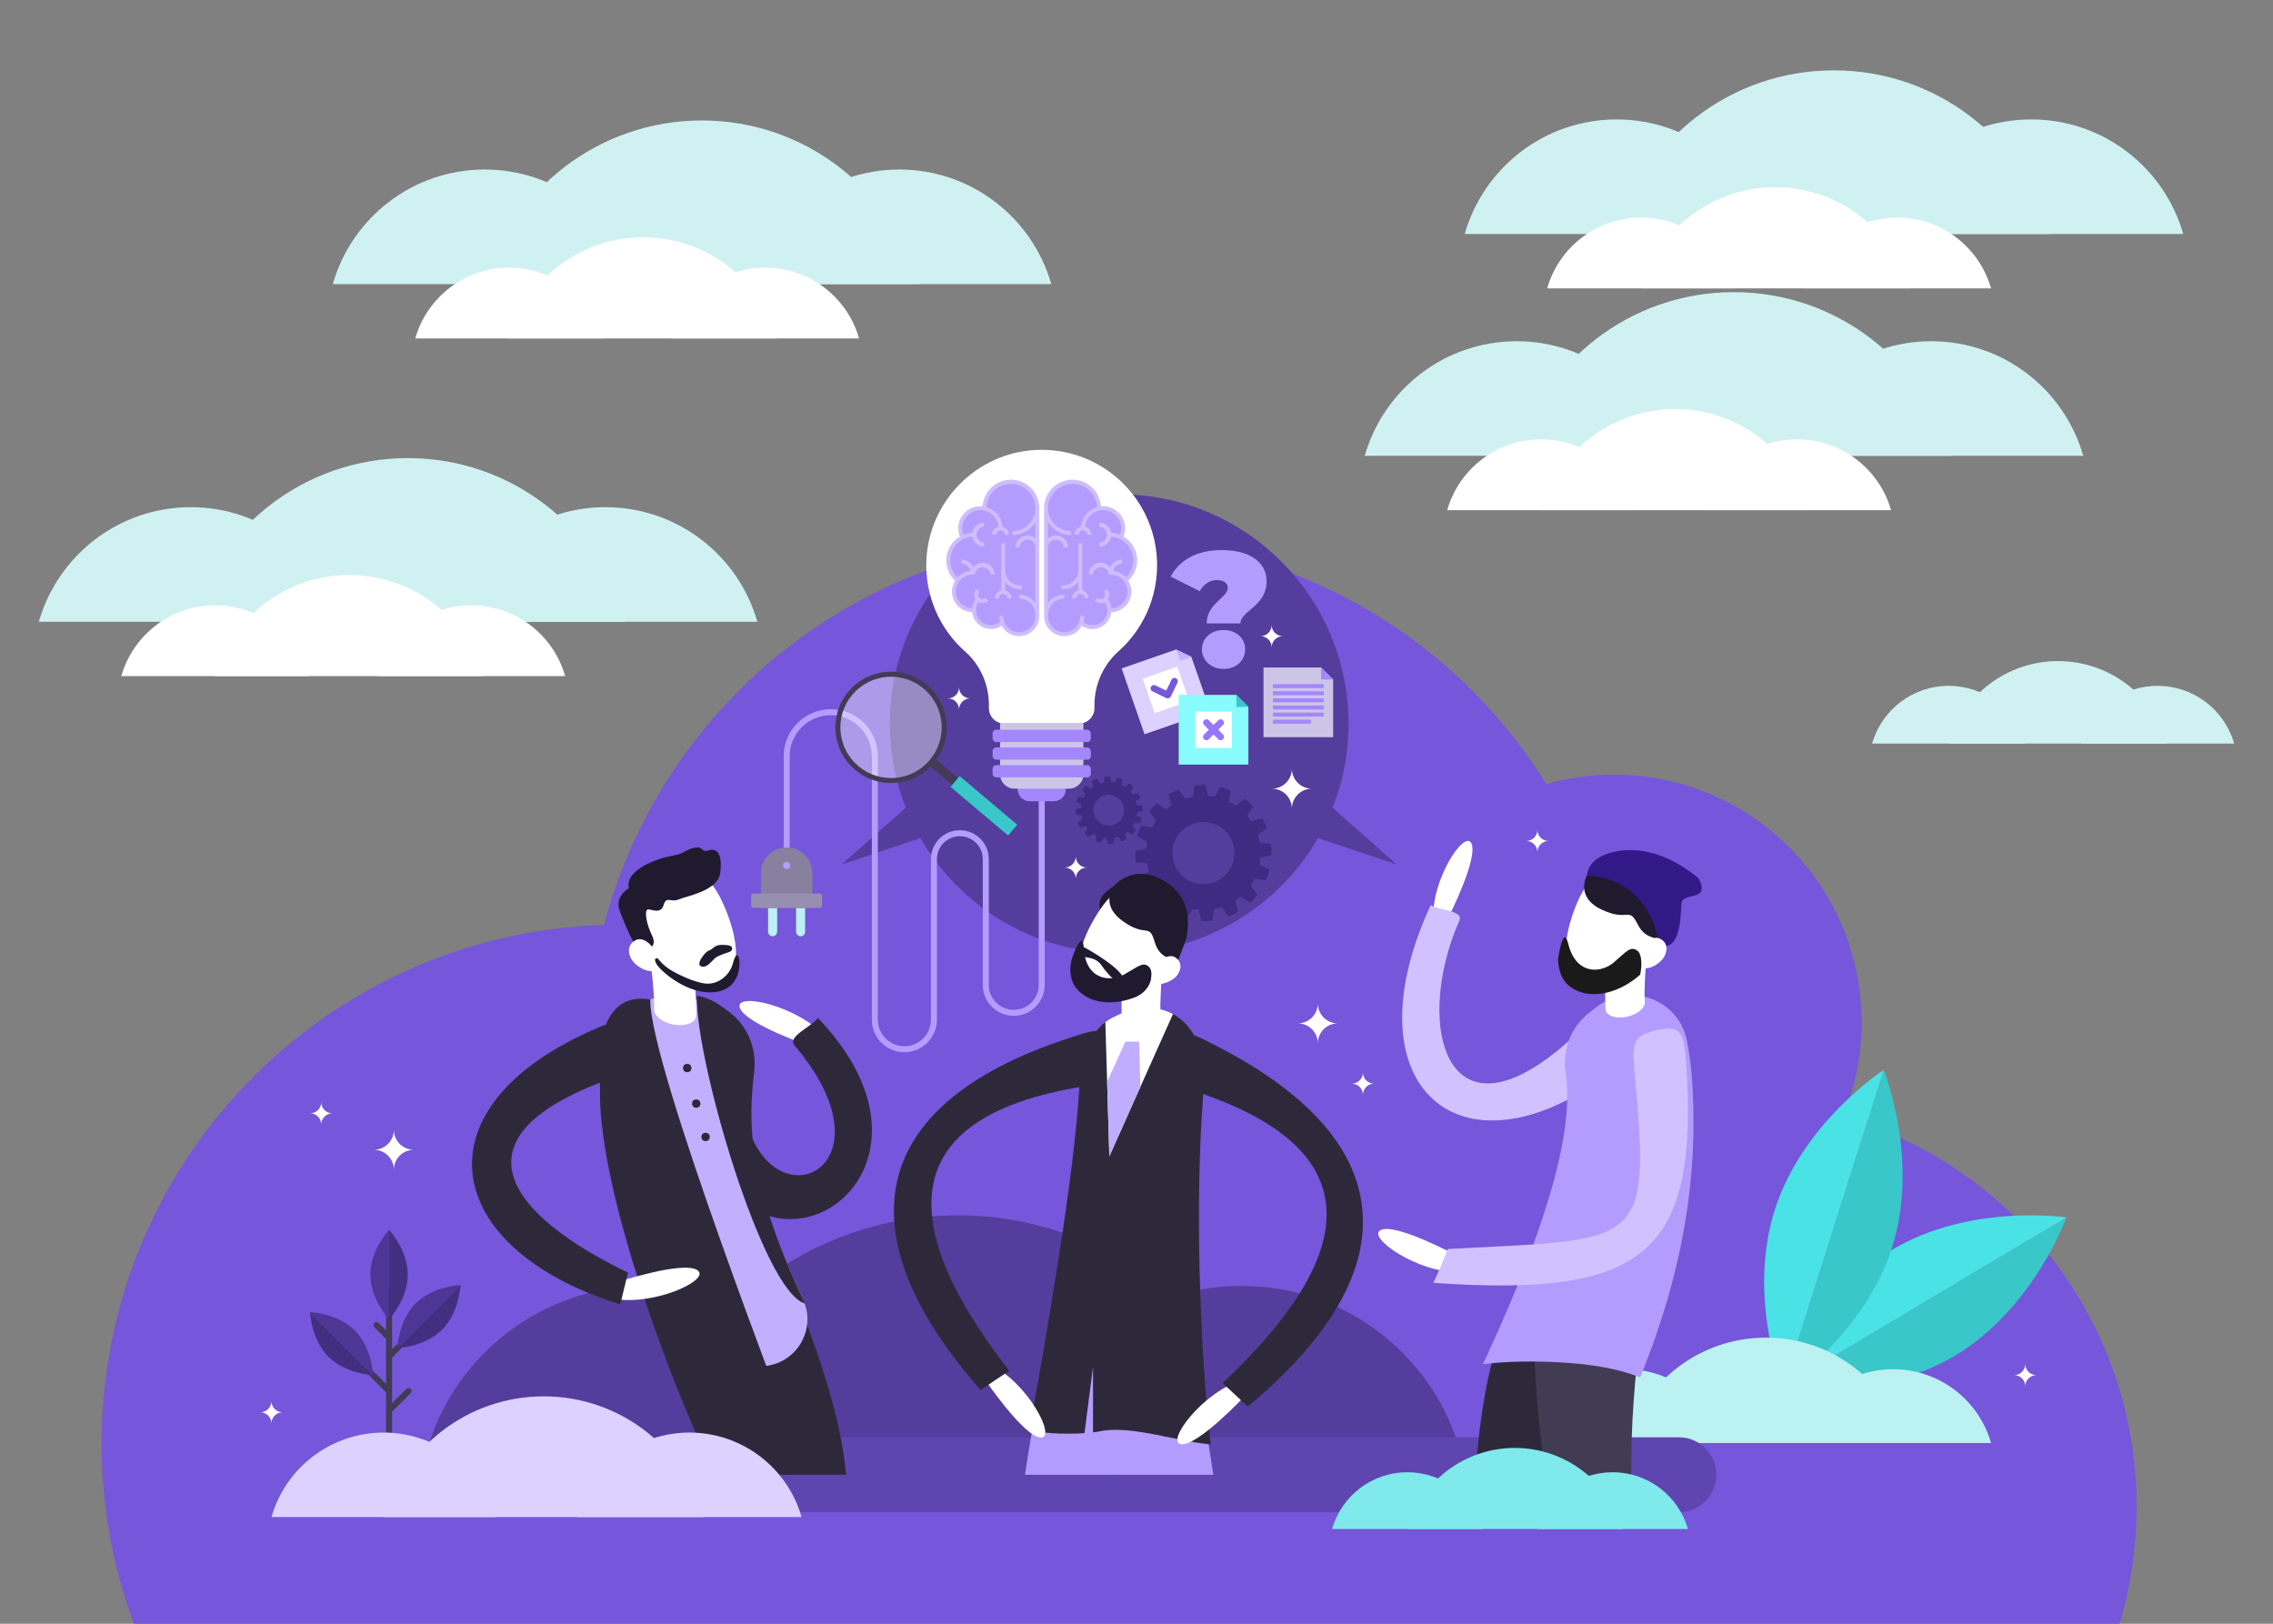 <?xml version="1.0" encoding="UTF-8"?>
<svg id="BusinessteamdoingCreativebrainstorming" xmlns="http://www.w3.org/2000/svg" viewBox="0 0 1400 1000">
  <rect x="0" y="0" width="1400" height="1000" fill="#808080" stroke="none"/>
  <defs>
    <style>
      .cls-1 {
        stroke: #413b54;
      }

      .cls-1, .cls-2, .cls-3, .cls-4 {
        fill: none;
      }

      .cls-1, .cls-2, .cls-4 {
        stroke-linecap: round;
        stroke-linejoin: round;
      }

      .cls-1, .cls-3 {
        stroke-width: 3.7px;
      }

      .cls-5 {
        fill: #a487fd;
      }

      .cls-6 {
        fill: #432f80;
      }

      .cls-7, .cls-8 {
        fill: #fff;
      }

      .cls-9 {
        fill: #cdc5e6;
      }

      .cls-10 {
        fill: #5f45b0;
      }

      .cls-11 {
        fill: #49e3e6;
      }

      .cls-12 {
        fill: #c2affe;
      }

      .cls-13 {
        fill: #c6b3ff;
      }

      .cls-2 {
        stroke: #7656da;
      }

      .cls-2, .cls-4 {
        stroke-width: 4.11px;
      }

      .cls-14 {
        fill: #87809e;
      }

      .cls-15 {
        fill: #331887;
      }

      .cls-16 {
        fill: #413b54;
      }

      .cls-17 {
        fill: #3ac7c9;
      }

      .cls-18 {
        fill: #b49cff;
      }

      .cls-19 {
        fill: #d1c2ff;
      }

      .cls-20 {
        fill: #c1adff;
      }

      .cls-21 {
        fill: #1f1a2e;
      }

      .cls-22 {
        fill: #d0f1f2;
      }

      .cls-3 {
        stroke: #b49cff;
        stroke-miterlimit: 10;
      }

      .cls-23 {
        fill: #cdbdff;
      }

      .cls-8 {
        isolation: isolate;
        opacity: .4;
      }

      .cls-24 {
        fill: #7fe9eb;
      }

      .cls-25 {
        fill: #dcd1ff;
      }

      .cls-26 {
        fill: #1a1a1a;
      }

      .cls-27 {
        fill: #543d9c;
      }

      .cls-28 {
        fill: #4d3694;
      }

      .cls-29 {
        fill: #978fb0;
      }

      .cls-4 {
        stroke: #9775ff;
      }

      .cls-30 {
        fill: #bcf1f2;
      }

      .cls-31 {
        fill: #7656da;
      }

      .cls-32 {
        fill: #87fbfd;
      }

      .cls-33 {
        fill: #2d293b;
      }

      .cls-34 {
        fill: #402a82;
      }
    </style>
  </defs>
  <path class="cls-31" d="M1304.56,1002.95c7.62-24.28,11.49-49.59,11.47-75.04,0-114.08-76.44-210.3-180.9-240.23,7.61-18.44,11.51-38.19,11.49-58.14,0-84.19-68.25-152.44-152.44-152.44-14.11-.01-28.16,1.93-41.73,5.78-56.36-90.68-156.86-151.06-271.5-151.06-148.22,0-272.85,100.96-308.93,237.86-171.78,5.3-309.42,146.2-309.42,319.27-.04,38.97,7.07,77.61,20.98,114.02l1220.98-.02Z"/>
  <path class="cls-27" d="M397.54,791.95c-63.95,0-117.87,42.89-134.59,101.47h269.18c-16.72-58.58-70.65-101.47-134.59-101.47h0Zm367.18,0c-63.95,0-117.87,42.89-134.59,101.47h269.18c-16.72-58.58-70.65-101.47-134.59-101.47h0Z"/>
  <path class="cls-27" d="M589.79,748.48c-91.32,0-168.37,61.26-192.25,144.93h384.49c-23.88-83.67-100.92-144.93-192.25-144.93Z"/>
  <path class="cls-17" d="M1204.02,834.97c-48.68,29.04-107.58,20-107.58,20l176.3-105.16s-20.03,56.12-68.71,85.16Z"/>
  <path class="cls-11" d="M1272.73,749.81l-176.3,105.16s20.03-56.12,68.7-85.15c48.67-29.03,107.6-20,107.6-20Z"/>
  <path class="cls-17" d="M1165.4,768.21c-17.13,54.04-67.18,86.39-67.18,86.39l62.03-195.68s22.28,55.26,5.15,109.3h0Z"/>
  <path class="cls-11" d="M1160.25,658.91l-62.02,195.68s-22.28-55.27-5.15-109.31c17.13-54.04,67.18-86.37,67.18-86.37Z"/>
  <path class="cls-30" d="M1001.54,843.26c-27.99,0-52.6,18.55-60.31,45.46h120.61c-7.71-26.91-32.31-45.46-60.31-45.46h0Zm164.53,0c-27.99,0-52.6,18.55-60.31,45.46h120.61c-7.71-26.91-32.31-45.46-60.31-45.46h0Z"/>
  <path class="cls-30" d="M1087.68,823.79c-40.93,0-75.44,27.45-86.14,64.94h172.29c-10.7-37.49-45.22-64.94-86.14-64.94h0Z"/>
  <path class="cls-10" d="M1034.1,931.32H344.57c-12.74,0-23.07-10.33-23.07-23.07s10.33-23.07,23.07-23.07h689.52c12.74,0,23.07,10.33,23.07,23.07s-10.33,23.07-23.07,23.07Z"/>
  <path class="cls-22" d="M117.52,312.35c-44.47,0-81.97,29.82-93.6,70.56H211.12c-11.63-40.74-49.15-70.56-93.6-70.56Zm255.36,0c-44.47,0-81.97,29.82-93.6,70.56h187.2c-11.62-40.74-49.13-70.56-93.6-70.56Z"/>
  <path class="cls-22" d="M251.24,282.13c-63.52,0-117.09,42.6-133.69,100.78H384.93c-16.62-58.18-70.19-100.78-133.69-100.78h0Z"/>
  <path class="cls-7" d="M132.54,372.79c-26.84,0-50.44,17.8-57.82,43.6h115.64c-7.38-25.81-30.97-43.6-57.82-43.6Zm157.74,0c-26.84,0-50.44,17.8-57.82,43.6h115.64c-7.38-25.81-30.97-43.6-57.82-43.6Z"/>
  <path class="cls-7" d="M215.13,354.12c-39.24,0-72.33,26.33-82.59,62.26h165.18c-10.28-35.94-43.35-62.26-82.59-62.26h0Z"/>
  <path class="cls-22" d="M298.56,104.41c-44.47,0-81.97,29.82-93.6,70.56h187.2c-11.63-40.74-49.15-70.56-93.6-70.56Zm255.36,0c-44.47,0-81.97,29.82-93.6,70.56h187.2c-11.62-40.74-49.13-70.56-93.6-70.56Z"/>
  <path class="cls-22" d="M432.28,74.19c-63.52,0-117.09,42.6-133.69,100.78h267.38c-16.62-58.18-70.19-100.78-133.69-100.78h0Z"/>
  <path class="cls-7" d="M313.58,164.85c-26.84,0-50.44,17.8-57.82,43.6h115.64c-7.38-25.81-30.97-43.6-57.82-43.6Zm157.74,0c-26.84,0-50.44,17.8-57.82,43.6h115.64c-7.38-25.81-30.97-43.6-57.82-43.6Z"/>
  <path class="cls-7" d="M396.17,146.18c-39.24,0-72.33,26.33-82.59,62.26h165.18c-10.28-35.94-43.35-62.26-82.59-62.26h0Z"/>
  <path class="cls-22" d="M934.17,210.15c-44.47,0-81.97,29.82-93.6,70.56h187.2c-11.63-40.74-49.15-70.56-93.6-70.56Zm255.36,0c-44.47,0-81.97,29.82-93.6,70.56h187.2c-11.62-40.74-49.13-70.56-93.6-70.56Z"/>
  <path class="cls-22" d="M1067.88,179.92c-63.52,0-117.09,42.6-133.69,100.78h267.38c-16.62-58.18-70.19-100.78-133.69-100.78h0Z"/>
  <path class="cls-7" d="M949.19,270.59c-26.84,0-50.44,17.8-57.82,43.6h115.64c-7.38-25.81-30.97-43.6-57.82-43.6Zm157.74,0c-26.84,0-50.44,17.8-57.82,43.6h115.64c-7.38-25.81-30.97-43.6-57.82-43.6Z"/>
  <path class="cls-7" d="M1031.78,251.92c-39.24,0-72.33,26.33-82.59,62.26h165.18c-10.28-35.94-43.35-62.26-82.59-62.26h0Z"/>
  <path class="cls-22" d="M995.75,73.55c-44.47,0-81.97,29.82-93.6,70.56h187.2c-11.63-40.74-49.15-70.56-93.6-70.56Zm255.36,0c-44.47,0-81.97,29.82-93.6,70.56h187.2c-11.62-40.74-49.13-70.56-93.6-70.56Z"/>
  <path class="cls-22" d="M1129.47,43.32c-63.52,0-117.09,42.6-133.69,100.78h267.38c-16.62-58.18-70.19-100.78-133.69-100.78h0Z"/>
  <path class="cls-7" d="M1010.77,133.99c-26.84,0-50.44,17.8-57.82,43.6h115.64c-7.38-25.81-30.97-43.6-57.82-43.6Zm157.74,0c-26.84,0-50.44,17.8-57.82,43.6h115.64c-7.38-25.81-30.97-43.6-57.82-43.6Z"/>
  <path class="cls-7" d="M1093.36,115.32c-39.24,0-72.33,26.33-82.59,62.26h165.18c-10.28-35.94-43.35-62.26-82.59-62.26h0Z"/>
  <path class="cls-22" d="M1200.24,422.38c-21.89,0-41.14,14.51-47.16,35.56h94.33c-6.03-21.05-25.27-35.56-47.17-35.56Zm128.68,0c-21.89,0-41.14,14.51-47.16,35.56h94.33c-6.03-21.05-25.27-35.56-47.17-35.56h0Z"/>
  <path class="cls-22" d="M1267.62,407.14c-31.28,0-58.77,20.72-67.38,50.79h134.74c-8.61-30.06-36.09-50.78-67.36-50.79h0Z"/>
  <path class="cls-7" d="M499.8,644.58s-40.45-13.76-44.1-23.86,36.33-1.39,53.03,18.31l-8.93,5.55Z"/>
  <path class="cls-33" d="M489.49,643.94c-4.79-5.67,9.64-11,14.29-17.03,101.9,106.44-61.15,195.26-80.13,40.72-2.9-23.64-1.65-16.09,13.86-20.57,1.59-2.21,1.13-2.11,0,0,15.5-4.49,19.13,1.39,19.11,16.53-.12,98.95,103.58,64.07,32.87-19.65h0Zm31.6,264.3h-78.66c-2.88-21.05-7.13-44.07-12.75-69.21,22.77-5.85,43.46-21.07,66.5-25.78,11.88,31.93,22.38,65.11,24.9,94.99h0Z"/>
  <path class="cls-12" d="M420.2,851.43c10.72-4.71,22.26-7.79,49.64-9.99l.56-.05c20.19-1.58,32.74-22.69,24.23-41.07-34.52-74.6-41.6-115.51-38.8-140.37,1.65-14.5-4.55-28.75-16.45-37.18l-4.64-3.29c-21.56-15.31-51.79-2.67-55.85,23.47-1.52,9.9-2.34,19.9-2.47,29.92-.73,53.27,12.53,109.18,43.78,178.56h0Z"/>
  <path class="cls-7" d="M395.14,579.01c10.23,22.68,34.32,33.94,48.18,27.68s12.24-27.65,2.01-50.33c-10.23-22.68-26.67-29.15-40.53-22.9s-19.87,22.86-9.65,45.54h0Z"/>
  <path class="cls-7" d="M399.18,579.66l25.89-3.5c.48,3.55,4.47,37.33,3.62,50.14-.82,3.97-7.22,6.01-14.32,4.57-6.38-1.3-11.11-4.98-11.42-8.59h-.03c.52-7.68-2.07-30.22-3.74-42.62h0Z"/>
  <path class="cls-21" d="M447.8,582.07c-2.62-.25-5.48-.44-7.66,1.04-.77,.53-1.41,1.23-2.22,1.72-.56,.32-1.19,.52-1.76,.82-1.27,.67-2.2,1.83-3.09,2.96-1.26,1.6-4.27,6.11-.49,6.71,.88,.1,1.77-.07,2.54-.5,2.6-1.32,4.08-4.21,6.62-5.64,.46-.25,.94-.47,1.43-.66,1.56-.66,3.12-1.31,4.74-1.81,.74-.18,1.45-.47,2.1-.86,.66-.41,1.03-1.15,.98-1.93-.21-1.31-1.86-1.73-3.18-1.86Zm-49.93,2.83s7.49-1.13,3.74-8.73-4.88-16.11-2.44-16.11,7.89,3.06,9.58-2.72,4.42-1.36,9.19-3.4,23.83-5.19,25.53-15.87-1.3-16.12-6.61-14.42-3.16-2.51-8.83-1.59c-5.67,.91-6.06,3.67-14.05,4.99s-29.32,8.32-26.64,19.98c0,0-9.21,4.87-5.47,14.4,3.74,9.53,11.27,29.17,15.99,23.48h0Z"/>
  <path class="cls-7" d="M388.39,589.74c2.38,5.28,10.67,9.67,14.49,7.94s2.85-6.43,.47-11.72-7.71-8.82-11.52-7.1c-3.81,1.72-5.82,5.59-3.44,10.87Z"/>
  <path class="cls-21" d="M405.08,590.21s-3.25-.72-.62,3.68,19.22,18.81,35.43,17.15,15.94-17.14,15.43-20.23-2.06-4.59-3.94,2.56-8.72,12.83-16.21,12.41c-7.48-.42-20.63-6.99-24.4-9.96-2.12-1.64-4.03-3.52-5.7-5.62Z"/>
  <path class="cls-33" d="M369.55,671.58c.17-11.22-1.65-17.23-.28-25.97,3.21-20.7,12.53-33.38,31.26-29.98-.82,40.25,87.4,266.87,86.83,266.92-27.38,2.19-42.95,6.95-53.67,11.66-31.25-69.38-64.9-169.34-64.14-222.63h0Zm59.63-58.42c5.15,.92,10.02,2.97,14.29,5.99l4.64,3.29c11.89,8.42,18.06,22.68,16.45,37.18-3.29,29.07-6.05,64.37,31.26,143.19-26.03-7.37-67.45-149.4-66.64-189.65h0Z"/>
  <path class="cls-7" d="M379.93,789.7s40.58-13.36,49.59-7.47c9.01,5.89-28.18,22.97-53.37,17.28l3.78-9.81Z"/>
  <path class="cls-33" d="M386.79,783.76c-1.58,6.31-3.18,13.18-4.74,19.54-110.54-34.14-127.87-122.36-12.44-170.96,23.81-10.02,30.03,23.97,11.24,30.35-109.13,37.07-65.44,86.7,5.94,121.06h0Z"/>
  <circle class="cls-33" cx="423.28" cy="657.76" r="2.58"/>
  <circle class="cls-33" cx="428.82" cy="679.67" r="2.58"/>
  <circle class="cls-33" cx="434.59" cy="700.2" r="2.58"/>
  <path class="cls-1" d="M239.63,895.65v-101.58m0,74.6l12-12m-12,.03l-12.44-12.44m12.44-20.46l-7.71-7.71"/>
  <path class="cls-6" d="M239.63,757.41v55.15s11.52-12.34,11.52-27.56-11.52-27.59-11.52-27.59Z"/>
  <path class="cls-28" d="M228.12,784.99c0,15.22,11.52,27.56,11.52,27.56v-55.13s-11.52,12.34-11.52,27.57Z"/>
  <path class="cls-6" d="M229.81,846.9l-38.81-38.81s.59,16.78,11.31,27.5,27.5,11.31,27.5,11.31h0Z"/>
  <path class="cls-28" d="M218.5,819.4c-10.72-10.72-27.5-11.31-27.5-11.31l38.81,38.81s-.59-16.78-11.31-27.5h0Z"/>
  <path class="cls-1" d="M239.63,835.38l5.95-5.95"/>
  <path class="cls-6" d="M283.58,791.43l-38.81,38.81s16.78-.59,27.5-11.31c10.72-10.72,11.31-27.5,11.31-27.5Z"/>
  <path class="cls-28" d="M256.07,802.74c-10.72,10.72-11.31,27.5-11.31,27.5l38.81-38.81s-16.78,.59-27.5,11.31Z"/>
  <path class="cls-7" d="M799.37,630.26c6.8,0,12.31-5.51,12.31-12.31,0,6.8,5.51,12.31,12.31,12.31-6.8,0-12.31,5.51-12.31,12.31,0-6.8-5.51-12.31-12.31-12.31Zm-569.08,77.85c6.8,0,12.31-5.51,12.31-12.31,0,6.8,5.51,12.31,12.31,12.31h0c-6.8,0-12.31,5.51-12.31,12.31h0c0-6.8-5.51-12.31-12.31-12.31Z"/>
  <circle class="cls-27" cx="689.33" cy="445.69" r="141.25"/>
  <path class="cls-7" d="M892.5,564.25s18.01-35.6,13.83-44.74-25.15,22.81-23.42,46.86l9.59-2.12Z"/>
  <path class="cls-19" d="M898.88,566.91c2.74-6.17-12.1-6.11-17.69-9.46-53.56,115.69,23.69,177.3,121.43,94.61,14.95-12.65,7.74-14.71-1.21-22.9,1.42-2.63,1.51-2.58,0,0-8.96-8.18-11.82-10.73-24.79,2.19-84.81,84.47-107.18,2.04-77.74-64.44Z"/>
  <path class="cls-33" d="M989.85,835.41c-12.13,22.66-21.39,47.14-28.25,72.84h-52.77c2.58-39.55,9.01-74.8,21.04-101.61,20.05,9.46,40.04,19.05,59.98,28.77Z"/>
  <path class="cls-16" d="M1004.77,908.24h-52.76c-4.8-31.02-7.32-65.28-7.77-103.87,22.37,2.97,44.71,6.23,67.01,9.77-4.57,34.49-6.81,65.6-6.48,94.1Z"/>
  <path class="cls-18" d="M1010.24,848.3c-10.7-4.22-26.1-8.31-53.01-9.46-18.28-.77-32.63-.13-43.86,1.37,47.06-100.99,55.22-151.33,50.95-179.69-2.12-14.15,3.41-28.34,14.74-37.02l4.42-3.4c20.57-15.78,50.64-4.52,55.57,20.95,1.84,9.64,3.01,19.4,3.49,29.21,2.7,52.18-4.24,108.91-32.32,178.04Z"/>
  <path class="cls-7" d="M897.16,773.23s-36.85-19.92-46.56-15.8,23.21,27.05,48.51,25.92l-1.95-10.12Z"/>
  <path class="cls-19" d="M891.82,769.19c-2.88,7.17-5.76,14.18-9.01,20.86,130.78,9.13,164.31-17.77,155.49-138.58-1.35-18.48-5.45-20.44-21.29-16.18-11.93,3.21-11.56,9.87-10.07,26.33,9.74,107.69,4.04,101.33-115.13,107.58Z"/>
  <path class="cls-7" d="M1018.9,576.6c-8.82,21.68-31.08,33.11-44.32,27.72-13.25-5.39-12.48-25.56-3.65-47.24,8.82-21.68,24.05-28.34,37.3-22.95,13.25,5.39,19.5,20.79,10.67,42.47Z"/>
  <path class="cls-21" d="M1027.67,564.06s1.07-15.75-7.75-25.19-30.11-17.1-42.46,.28c0,0-7.64,13.16,9,21.02s16.53-2.28,22.21,9.05c5.68,11.33,15.4,7.44,16.34,9.93l2.66-15.08Z"/>
  <path class="cls-15" d="M1021.77,581.96s-3.08-39.93-44.31-42.78c0,0,.05-8.64,11.22-12.91,11.17-4.27,32.18-6.09,57.14,14.31,0,0,6.45,9.08-2.11,10.93-8.55,1.85-7.94,3.37-8.23,7.33-.29,3.96-.27,28.38-13.71,23.12h0Z"/>
  <path class="cls-7" d="M1015.13,577.36l-24.46-2.39c-.33,3.35-2.88,35.25-1.65,47.27,.9,3.7,6.99,5.4,13.62,3.79,5.96-1.44,10.28-5.07,10.44-8.47h.03c-.75-7.21,.88-28.49,2.02-40.2h0Z"/>
  <path class="cls-7" d="M1025.63,588.03c-2.06,5.05-9.69,9.46-13.34,7.97s-2.92-5.95-.86-10.99,6.94-8.56,10.59-7.08,5.66,5.05,3.61,10.09h0Z"/>
  <path class="cls-26" d="M1008.43,585.45c-4.28-3.15-6.95,.94-14.55,7.37-7.6,6.43-23.08,8.12-27.97-11.62-3.12-12.58-6.28,9.58-6.29,9.6,.57,10.7,4.6,16.45,12.46,19.66,10.85,4.41,26.07,.56,38.14-10.21,1.21-5.53,1.14-12.67-1.79-14.81h0Z"/>
  <path class="cls-27" d="M799.67,478.77l60.47,53.57-60.47-20.22v-33.35Zm-220.67,0l-60.47,53.57,60.47-20.22v-33.35Z"/>
  <path class="cls-3" d="M641.62,465.18v141.36c0,9.51-7.71,17.22-17.22,17.22s-17.22-7.71-17.22-17.22v-77.41c0-8.82-7.15-15.98-15.98-15.98s-15.98,7.15-15.98,15.98v98.86c0,10.05-8.15,18.19-18.19,18.19s-18.19-8.15-18.19-18.19v-162.22c0-14.99-12.16-27.15-27.15-27.15s-27.15,12.16-27.15,27.15v72.4"/>
  <path class="cls-7" d="M712.69,348.11c0-39.26-31.83-71.08-71.08-71.08-1.13,0-2.25,.03-3.38,.08-36.69,1.69-66.34,31.67-67.66,68.37-.81,21.29,8,41.81,23.99,55.88,9.37,8.28,14.53,20.35,14.53,32.86v1.88c0,5.27,4.27,9.54,9.54,9.54h45.94c5.27,0,9.54-4.27,9.54-9.54v-1.9c0-12.66,5.41-24.71,14.85-33.14,15.11-13.46,23.74-32.73,23.72-52.97Z"/>
  <path class="cls-5" d="M649.07,493.46h-14.9c-4.07-.01-7.36-3.31-7.36-7.38v-40.37c0-.28,.23-.51,.51-.51h28.63c.28,0,.51,.23,.51,.51v40.37c0,4.08-3.3,7.38-7.38,7.38,0,0-.01,0-.02,0Z"/>
  <path class="cls-9" d="M658.4,485.71h-33.56c-4.91,0-8.89-3.98-8.89-8.89v-31c0-.34,.28-.62,.62-.62h50.12c.34,0,.62,.28,.62,.62v31c0,4.91-3.99,8.89-8.9,8.89Z"/>
  <rect class="cls-5" x="611.35" y="471.22" width="60.53" height="7.55" rx="2.2" ry="2.2"/>
  <rect class="cls-5" x="611.35" y="460.32" width="60.53" height="7.55" rx="2.2" ry="2.2"/>
  <rect class="cls-5" x="611.35" y="449.43" width="60.53" height="7.55" rx="2.2" ry="2.2"/>
  <path class="cls-18" d="M638.94,312.97c0-9-7.29-16.29-16.29-16.29s-16.29,7.29-16.29,16.29v.26c-6.7-1.41-13.29,2.88-14.7,9.58-.58,2.77-.2,5.65,1.07,8.17-7.81,3.97-10.92,13.53-6.94,21.34,.99,1.95,2.38,3.67,4.07,5.06-3.79,5.13-2.71,12.37,2.43,16.17,1.99,1.47,4.39,2.26,6.87,2.26,.26,0,.53,0,.79-.03v.03c0,5.77,4.68,10.44,10.44,10.44,2.6,0,5.11-.97,7.03-2.72,2.27,5.73,8.76,8.54,14.49,6.26,4.26-1.69,7.05-5.8,7.05-10.38v-66.44h0Z"/>
  <path class="cls-23" d="M628.42,362.91h.99v-2.42h-.99c-5.17,0-9.35-4.19-9.36-9.36v-16.54h-2.42v28.96c-2.27,.56-3.88,2.59-3.88,4.94h2.42c0-1.48,1.2-2.67,2.67-2.67s2.67,1.2,2.67,2.67h2.42c0-2.34-1.61-4.38-3.88-4.94v-5.29c2.22,2.92,5.69,4.64,9.36,4.64h0Z"/>
  <path class="cls-23" d="M640.22,337.11c0-.35-.03-.7-.08-1.05v-23.08h-2.42c0,7.78-6.31,14.09-14.09,14.11v2.42c5.76,0,11.1-3,14.1-7.92v10.02c-3.04-2.68-7.67-2.39-10.35,.64-1.19,1.34-1.84,3.07-1.84,4.86h2.42c.09-2.72,2.37-4.86,5.1-4.77,2.28,.08,4.21,1.71,4.67,3.94v35.03c-2.33-3.16-6.03-5.03-9.95-5.04v2.42c5.5,0,9.95,4.46,9.95,9.95v.77c0,5.5-4.46,9.95-9.95,9.95s-9.95-4.46-9.95-9.95h-2.42c0,1.26,.19,2.5,.57,3.7-4.05,3.1-9.84,2.32-12.94-1.73-2.36-3.09-2.53-7.32-.43-10.59,2,1.15,4.52,.82,6.15-.82l-1.71-1.71c-1.07,1.02-2.76,.98-3.78-.09-.99-1.03-.99-2.66,0-3.69l-1.71-1.71c-1.67,1.68-1.97,4.29-.71,6.3-1.15,1.63-1.86,3.52-2.06,5.5-5.71-.16-10.22-4.91-10.06-10.62,.15-5.63,4.78-10.11,10.42-10.06h1.21c.21-2.72,2.58-4.75,5.3-4.55,2.43,.19,4.36,2.12,4.55,4.55h2.42c0-4.05-3.29-7.34-7.34-7.33-2.28,0-4.43,1.06-5.82,2.87-1.28-2.88-4.14-4.74-7.3-4.74v2.42c2.65,0,4.93,1.87,5.46,4.47-3.03,.37-5.83,1.81-7.89,4.06-5.81-5.63-5.96-14.9-.33-20.71,2.5-2.58,5.86-4.15,9.45-4.42,.61,3.52,3.66,6.08,7.23,6.09v-2.42c-2.72-.21-4.75-2.58-4.55-5.3,.19-2.43,2.12-4.36,4.55-4.55v-2.42c-3.6,0-6.67,2.62-7.25,6.17-1.87,.12-3.71,.55-5.44,1.27-.44-1.28-.7-2.62-.76-3.98,0-6.18,5.02-11.19,11.2-11.19,5.77,0,10.6,4.4,11.14,10.15-2.26,.58-3.83,2.61-3.83,4.94h2.42c0-1.48,1.2-2.67,2.67-2.67s2.67,1.2,2.67,2.67h2.42c-.01-2.36-1.64-4.4-3.93-4.94-.45-5.65-4.35-10.43-9.8-12.01,.39-8.32,7.45-14.75,15.77-14.36,8.04,.38,14.36,6.99,14.38,15.04h2.42c.04-9.66-7.77-17.53-17.43-17.57-9.28-.04-16.97,7.17-17.54,16.43-7.48-.76-14.17,4.69-14.93,12.17-.05,.47-.07,.93-.07,1.4,.06,1.73,.4,3.44,1,5.07-8.11,4.81-10.78,15.28-5.97,23.38,.83,1.39,1.85,2.66,3.03,3.77-3.69,6-1.81,13.85,4.19,17.54,1.91,1.17,4.1,1.82,6.34,1.88,.72,6.39,6.49,10.99,12.88,10.27,1.89-.21,3.7-.89,5.26-1.96,3.3,5.98,10.83,8.15,16.81,4.85,3.94-2.18,6.39-6.33,6.39-10.83v-42.3h.08Z"/>
  <path class="cls-18" d="M644.29,312.97c0-9,7.29-16.29,16.29-16.29s16.29,7.29,16.29,16.29v.26c6.7-1.41,13.29,2.88,14.7,9.58,.58,2.77,.2,5.65-1.07,8.17,7.81,3.97,10.92,13.53,6.94,21.34-.99,1.95-2.38,3.67-4.07,5.06,3.79,5.13,2.71,12.37-2.43,16.17-1.99,1.47-4.39,2.26-6.87,2.26-.26,0-.53,0-.79-.03v.03c0,5.77-4.68,10.44-10.44,10.44-2.6,0-5.11-.97-7.03-2.72-2.27,5.73-8.76,8.54-14.49,6.26-4.26-1.69-7.05-5.8-7.05-10.38v-66.44h0Z"/>
  <path class="cls-23" d="M654.81,362.91h-.99v-2.42h.99c5.17,0,9.35-4.19,9.36-9.36v-16.54h2.42v28.96c2.27,.56,3.88,2.59,3.88,4.94h-2.42c0-1.48-1.2-2.67-2.67-2.67s-2.67,1.2-2.67,2.67h-2.42c0-2.34,1.61-4.38,3.88-4.94v-5.29c-2.22,2.92-5.69,4.64-9.36,4.64h0Z"/>
  <path class="cls-23" d="M643.01,337.11c0-.35,.03-.7,.08-1.05v-23.08h2.42c0,7.79,6.31,14.1,14.1,14.11v2.42c-5.76,0-11.1-3-14.1-7.92v10.02c3.04-2.68,7.67-2.39,10.35,.64,1.19,1.34,1.84,3.07,1.84,4.86h-2.42c-.09-2.72-2.37-4.86-5.1-4.77-2.28,.08-4.21,1.71-4.67,3.94v35.03c2.33-3.16,6.03-5.03,9.95-5.04v2.42c-5.5,0-9.95,4.46-9.95,9.95v.77c0,5.5,4.46,9.95,9.95,9.95s9.95-4.46,9.95-9.95h2.42c0,1.26-.19,2.5-.57,3.7,4.05,3.1,9.84,2.32,12.94-1.73,2.36-3.09,2.53-7.32,.43-10.59-2,1.15-4.52,.82-6.15-.82l1.71-1.71c1.07,1.02,2.76,.98,3.78-.09,.99-1.03,.99-2.66,0-3.69l1.71-1.71c1.67,1.68,1.97,4.29,.71,6.3,1.15,1.63,1.86,3.52,2.06,5.5,5.71-.16,10.22-4.91,10.06-10.62-.15-5.63-4.78-10.11-10.42-10.06h-1.21c-.21-2.72-2.58-4.75-5.3-4.55-2.43,.19-4.36,2.12-4.55,4.55h-2.42c0-4.05,3.29-7.34,7.34-7.33,2.28,0,4.43,1.06,5.82,2.87,1.28-2.88,4.14-4.74,7.3-4.74v2.42c-2.65,0-4.93,1.87-5.46,4.47,3.03,.37,5.83,1.81,7.89,4.06,5.81-5.63,5.96-14.9,.33-20.71-2.5-2.58-5.86-4.15-9.45-4.42-.61,3.52-3.66,6.08-7.23,6.09v-2.42c2.72-.21,4.75-2.58,4.55-5.3-.19-2.43-2.12-4.36-4.55-4.55v-2.42c3.6,0,6.67,2.62,7.25,6.17,1.87,.12,3.71,.55,5.44,1.27,.44-1.28,.7-2.62,.76-3.98,0-6.18-5.02-11.19-11.2-11.19-5.77,0-10.6,4.4-11.14,10.15,2.26,.58,3.83,2.61,3.83,4.94h-2.42c0-1.48-1.2-2.67-2.67-2.67s-2.67,1.2-2.67,2.67h-2.42c.01-2.36,1.64-4.4,3.93-4.94,.45-5.65,4.35-10.43,9.8-12.01-.39-8.32-7.45-14.75-15.77-14.36-8.04,.38-14.36,6.99-14.38,15.04h-2.42c-.04-9.66,7.77-17.53,17.43-17.57,9.28-.04,16.97,7.17,17.54,16.43,7.48-.76,14.17,4.69,14.93,12.17,.05,.47,.07,.93,.07,1.4-.06,1.73-.4,3.44-1,5.07,8.11,4.81,10.78,15.28,5.97,23.38-.83,1.39-1.85,2.66-3.03,3.77,3.69,6,1.81,13.85-4.19,17.54-1.91,1.17-4.1,1.82-6.34,1.88-.72,6.39-6.49,10.99-12.88,10.27-1.89-.21-3.7-.89-5.26-1.96-3.3,5.98-10.83,8.15-16.81,4.85-3.94-2.18-6.39-6.33-6.39-10.83v-42.3h-.09Z"/>
  <path class="cls-30" d="M493.12,548.98c1.54,0,2.79,1.25,2.79,2.79h0v22.05c0,1.54-1.25,2.79-2.79,2.79h0c-1.54,0-2.79-1.25-2.79-2.79h0v-22.05c0-1.54,1.25-2.79,2.79-2.79h0Zm-17.24,0c1.54,0,2.79,1.25,2.79,2.79h0v22.05c0,1.54-1.25,2.79-2.79,2.79h0c-1.54,0-2.79-1.25-2.79-2.79h0v-22.05c0-1.54,1.25-2.79,2.79-2.79h0Z"/>
  <path class="cls-14" d="M500.35,559.26h-31.7v-21.49c0-8.75,7.1-15.85,15.85-15.85h0c8.75,0,15.85,7.1,15.85,15.85h0v21.49h0Z"/>
  <rect class="cls-29" x="462.65" y="550.33" width="43.69" height="8.77" rx="1.25" ry="1.25"/>
  <circle class="cls-18" cx="484.5" cy="533.01" r="2.19"/>
  <path class="cls-18" d="M756.24,361.97c0-3.13-3.02-4.74-6.76-4.74-4.34,0-8.37,2.62-10.49,6.86l-17.95-8.98c5.14-9.68,15.33-16.34,31.46-16.34s27.63,6.66,27.63,19.26c0,15.43-16.13,18.15-16.13,25.92h-20.79c0-12.2,13.02-15.83,13.02-21.98h0Zm-15.93,37.92c0-6.75,5.45-11.9,13.31-11.9s13.31,5.14,13.31,11.9-5.45,12.1-13.31,12.1-13.31-5.45-13.31-12.1Z"/>
  <path class="cls-34" d="M700.1,495.74v-.12c-.02-.1-.04-.21-.06-.31v-.07c-.02-.11-.05-.21-.07-.31v-.16l-.05-.19v-.07l-.05-.19-.02-.08v-.07c-.03-.1-.06-.21-.09-.31l-.02-.07-.1-.3-.02-.07v-.04l1.59-1.16,1.19-.86c-.35-1.09-.86-2.12-1.51-3.06l-1.42,.41-1.89,.56-.05-.07-.18-.26-.05-.06-.19-.26-.04-.05-.09-.12-.09-.12-.04-.05-.2-.26-.05-.06-.21-.25-.05-.06,1.05-1.65,.79-1.23c-.73-.88-1.58-1.65-2.53-2.29l-1.16,.91-1.54,1.23-.03-.02-.07-.05-.27-.18-.07-.04-.27-.17-.07-.04-.07-.05-.17-.1h-.06l-.17-.1-.07-.04-.07-.04-.28-.16-.07-.04-.28-.15-.07-.04h-.04l.31-1.95,.23-1.46c-1.02-.52-2.1-.89-3.23-1.1l-.71,1.29-.94,1.73h-.1l-.32-.06h-.07l-.32-.05h-.07l-.14-.02h-.21l-.32-.04h-.07l-.32-.03h-.1l-.43-1.92-.32-1.44c-1.14-.11-2.29-.05-3.41,.18l-.18,1.47-.23,1.95h-.12l-.32,.06h-.07l-.32,.07h-.16l-.19,.05h-.07l-.19,.05-.08,.02h-.07l-.31,.09-.07,.02-.3,.1-.07,.02h-.04l-1.16-1.6-.86-1.19c-1.09,.35-2.12,.86-3.06,1.51l.41,1.42,.56,1.89-.06,.05-.27,.18-.06,.05-.26,.19-.05,.04-.12,.09-.12,.09-.05,.04-.26,.2-.06,.05-.25,.21-.06,.05-1.65-1.05-1.23-.79c-.88,.73-1.65,1.58-2.29,2.53l.91,1.16,1.23,1.54-.02,.04-.04,.06-.18,.27-.04,.06-.17,.28-.04,.06-.05,.07-.1,.17v.06l-.1,.17-.04,.07-.04,.07-.15,.28-.04,.07-.15,.28-.03,.07v.04l-1.94-.31-1.46-.23c-.52,1.02-.9,2.1-1.1,3.23l1.29,.71,1.73,.94v.1c-.02,.11-.04,.21-.06,.32v.07c0,.11-.04,.21-.05,.32v.07l-.02,.14v.21c0,.11-.02,.21-.04,.32v.07c0,.11-.02,.21-.03,.32v.1l-1.92,.43-1.44,.32c-.11,1.14-.05,2.29,.18,3.41l1.47,.18,1.95,.23v.12c0,.1,.04,.21,.06,.31v.08c.02,.1,.05,.21,.07,.31v.16l.05,.19v.07l.05,.19,.02,.08v.07c.03,.1,.06,.21,.09,.31l.02,.07,.1,.31,.02,.07v.04l-1.6,1.16-1.19,.86c.35,1.09,.86,2.12,1.51,3.06l1.42-.41,1.89-.56,.05,.07,.18,.26,.05,.06,.19,.26,.04,.05,.09,.12,.09,.12,.04,.05,.2,.26,.05,.06,.21,.25,.05,.06-1.05,1.65-.79,1.23c.73,.88,1.58,1.65,2.53,2.29l1.16-.91,1.54-1.23,.04,.02,.06,.04,.27,.18,.07,.04,.27,.17,.07,.04,.07,.05,.17,.1h.06l.17,.1,.07,.04,.06,.04,.28,.16,.07,.03,.29,.15,.07,.03h.04l-.31,1.94-.23,1.46c1.02,.52,2.1,.9,3.23,1.1l.71-1.29,.94-1.73h.1l.32,.06h.07l.32,.05h.07l.14,.02h.21l.32,.04h.07l.32,.03h.1l.43,1.92,.32,1.44c1.14,.11,2.29,.05,3.41-.18l.18-1.47,.23-1.95h.12l.31-.06h.08l.31-.07h.08l.09-.02,.19-.05h.07l.19-.05,.08-.02h.07l.31-.09,.07-.02,.31-.1,.07-.02h.04l1.16,1.59,.86,1.19c1.09-.35,2.12-.86,3.06-1.51l-.41-1.42-.56-1.89,.07-.05,.26-.18,.07-.05,.26-.19,.05-.04,.12-.09,.12-.09,.05-.04,.26-.2,.06-.05,.25-.21,.06-.05,1.65,1.05,1.23,.79c.88-.73,1.65-1.58,2.29-2.53l-.91-1.16-1.23-1.54,.02-.03,.05-.07,.18-.26,.05-.07,.17-.27,.04-.07,.05-.07,.1-.17v-.07l.1-.17,.04-.07,.04-.07,.16-.28,.04-.07,.15-.29,.03-.07v-.04l1.94,.31,1.46,.23c.52-1.02,.89-2.1,1.1-3.23l-1.29-.71-1.73-.94h0s0-.07,0-.07c0-.1,.04-.21,.06-.32v-.08c0-.11,.03-.21,.05-.32v-.07s0-.09,.02-.14v-.21c0-.11,.02-.21,.04-.32v-.07c0-.11,.02-.21,.03-.32v-.1l1.92-.43,1.44-.32c.11-1.14,.05-2.29-.18-3.41l-1.47-.18-1.95-.22Zm-7.72,2.69c.27,5.23-3.75,9.69-8.98,9.97-5.23,.27-9.69-3.75-9.97-8.98-.27-5.23,3.75-9.69,8.98-9.97,0,0,0,0,0,0,5.22-.27,9.68,3.74,9.96,8.96v.02Zm83.54,20.54v-.08c0-.05,0-.11-.03-.16-.04-.21-.08-.42-.13-.63l-.04-.16c-.05-.21-.09-.41-.14-.63l-.04-.15c0-.06-.03-.11-.04-.17-.03-.13-.07-.26-.1-.39v-.14l-.1-.38c0-.06-.03-.11-.05-.17l-.04-.14c-.06-.21-.12-.41-.19-.63l-.04-.15c-.06-.21-.13-.41-.2-.62l-.05-.15-.02-.08,3.22-2.33,2.41-1.74c-.71-2.19-1.73-4.27-3.04-6.17l-2.85,.82-3.81,1.12-.02-.04-.09-.13c-.12-.18-.24-.36-.37-.53l-.09-.13-.38-.53-.08-.11-.17-.23-.18-.23-.08-.11-.41-.51-.1-.12-.41-.5-.1-.12-.03-.03,2.12-3.35,1.59-2.52c-1.48-1.79-3.22-3.34-5.16-4.62l-2.34,1.84-3.11,2.47-.07-.05-.13-.09-.54-.36-.13-.09-.55-.35-.13-.08-.14-.09-.35-.21-.06-.04-.07-.04-.34-.2-.15-.09-.14-.07-.57-.31-.14-.07-.57-.3-.14-.07-.07-.04,.63-3.92,.47-2.94c-2.05-1.06-4.25-1.8-6.52-2.23l-1.43,2.61-1.9,3.46h-.04l-.16-.03-.64-.12-.15-.02-.65-.1h-.13l-.28-.04-.29-.04h-.13l-.65-.08h-.15l-.65-.06h-.2l-.88-3.87-.66-2.91c-2.3-.22-4.62-.1-6.88,.36l-.35,2.96-.47,3.94h-.08l-.15,.03-.64,.13-.15,.03-.64,.14-.15,.04-.17,.04-.39,.1h-.14l-.39,.1-.17,.05-.15,.04-.63,.19-.15,.05-.61,.2-.15,.05-.08,.02-2.33-3.22-1.74-2.41c-2.19,.71-4.27,1.73-6.17,3.04l.82,2.85,1.12,3.81-.04,.02-.13,.09c-.18,.12-.36,.24-.53,.37l-.13,.09-.53,.38-.11,.08-.23,.17-.23,.18-.1,.08-.52,.41-.12,.09-.51,.41-.12,.09-.03,.03-3.35-2.12-2.52-1.59c-1.79,1.46-3.35,3.18-4.64,5.09l1.84,2.34,2.47,3.11-.05,.07-.09,.13c-.12,.18-.24,.36-.36,.54l-.08,.13-.35,.55-.08,.13-.09,.15-.21,.34-.03,.06-.04,.06-.2,.35-.09,.15-.07,.13-.31,.57-.07,.14c-.1,.19-.2,.38-.3,.58l-.07,.14-.04,.07-3.92-.63-2.94-.47c-1.06,2.05-1.81,4.25-2.23,6.52l2.61,1.43,3.49,1.9v.05l-.03,.15c-.04,.21-.08,.41-.12,.64l-.02,.15c-.04,.21-.07,.41-.1,.65v.13s-.03,.19-.04,.29l-.04,.29v.13c-.03,.22-.05,.44-.08,.65v.15c-.02,.22-.05,.43-.06,.65v.2l-3.87,.88-2.91,.66c-.22,2.3-.1,4.62,.36,6.88l2.96,.35,3.94,.47v.08c0,.05,0,.11,.03,.16,.04,.21,.08,.41,.13,.63,0,.05,.02,.1,.03,.15,.05,.21,.09,.41,.14,.63,0,.05,.02,.1,.04,.15l.04,.17c.03,.13,.07,.26,.1,.39v.14l.1,.39,.05,.16,.04,.14c.06,.21,.12,.41,.19,.63l.04,.14,.2,.62,.05,.14s0,.05,.02,.08l-3.22,2.33-2.41,1.74c.71,2.19,1.73,4.27,3.04,6.17l2.85-.82,3.81-1.12,.02,.04,.09,.13c.12,.18,.24,.36,.37,.53l.09,.13,.38,.53,.08,.11,.17,.23,.18,.23,.08,.1c.13,.17,.27,.35,.41,.52l.09,.12c.14,.17,.28,.34,.41,.51l.09,.12,.03,.03-2.12,3.35-1.59,2.52c1.47,1.78,3.2,3.33,5.12,4.61l2.34-1.84,3.11-2.47,.07,.05,.13,.09,.54,.36,.13,.08,.55,.35,.13,.08,.15,.09,.34,.21,.06,.03,.06,.04,.35,.2,.15,.09,.13,.07,.58,.32,.13,.07,.58,.3,.14,.07,.08,.04-.63,3.92-.47,2.94c2.05,1.06,4.25,1.81,6.52,2.23l1.43-2.61,1.9-3.49h.05l.15,.03,.64,.12,.15,.02,.65,.1h.13l.29,.04,.28,.04h.13l.65,.08h.15l.65,.06h.2l.88,3.87,.66,2.91c2.3,.22,4.62,.1,6.88-.36l.35-2.96,.47-3.94h.08l.16-.03,.63-.13,.16-.03,.63-.14,.15-.04,.17-.04,.39-.1h.14l.38-.1,.17-.05,.14-.04,.63-.19,.14-.04,.62-.2,.14-.05,.08-.02,2.33,3.22,1.74,2.41c2.19-.71,4.27-1.73,6.17-3.04l-.82-2.85-1.12-3.81,.04-.02,.13-.09,.53-.37,.13-.09,.53-.38,.11-.08,.23-.17,.23-.18,.1-.08,.51-.41,.12-.09,.5-.41,.12-.1,.03-.03,3.35,2.12,2.52,1.59c1.77-1.44,3.32-3.12,4.61-5l-1.84-2.34-2.47-3.11,.05-.07,.09-.14,.35-.53,.09-.14,.34-.54,.08-.14,.09-.15,.2-.34,.04-.06,.04-.06,.2-.35,.09-.15,.07-.13c.11-.19,.21-.38,.31-.57l.07-.14,.3-.58,.07-.14,.04-.08,3.92,.63,2.94,.47c1.06-2.05,1.8-4.25,2.23-6.52l-2.61-1.43-3.49-1.9s0-.03,0-.04l.03-.16c.04-.21,.08-.41,.12-.64l.03-.16c.04-.21,.07-.41,.1-.64v-.14s.03-.19,.04-.29l.04-.28v-.13c.03-.22,.05-.44,.08-.65v-.15l.06-.65v-.2l3.87-.88,2.91-.66c.22-2.3,.1-4.62-.36-6.88l-2.96-.35-3.82-.49Zm-15.58,5.44c.55,10.56-7.57,19.56-18.12,20.11-10.56,.55-19.56-7.57-20.11-18.12-.55-10.56,7.57-19.56,18.12-20.11,0,0,0,0,0,0,10.56-.55,19.56,7.57,20.1,18.13,0,0,0,0,0,0h0Z"/>
  <path class="cls-21" d="M692.15,543.23s-17.94,5.5-14.56,16.87,20.69-6.56,20.69-6.56c0,0,1.98-14.19-6.13-10.31Z"/>
  <path class="cls-18" d="M712.76,835.37c-8.29,23.79-15.87,48.13-22.98,72.87h-58.45c4.48-30.28,10.37-60.78,18.98-92,20.9,6.08,41.72,12.46,62.44,19.13h0Z"/>
  <path class="cls-18" d="M747.34,908.24h-58.41c-7.11-24.74-14.69-49.08-22.98-72.87,20.68-6.71,41.49-13.09,62.43-19.13,8.58,31.21,14.47,61.72,18.96,92Z"/>
  <path class="cls-33" d="M745.74,889.47c-18.65-1.13-48.91-11.93-67.8-8.08-1.45,.32-3.03,.56-4.72,.77v-40.4l-5.25,40.89c-12.31,.85-28.12-.11-33.93-2.06,10.26-56.48,27.92-157.53,30.79-211.85,1.13-21.76,8.28-33.32,15.99-39.24,1.75-1.33,3.65-2.47,5.65-3.39,13.04-6.66,25.96-7.1,36.01-1.58,8.23,4.44,14.57,12.84,17.6,25.03,2.26,9.05,1.65,16.23,.73,28.3-4.28,57.41-2.72,144.88,4.95,211.61h0Z"/>
  <path class="cls-7" d="M680.81,629.51l1.1,36.64,1.35,46.01,19.12-42.78,20.09-44.87c-10.08-5.52-22.97-5.09-36,1.57-2.01,.93-3.91,2.08-5.66,3.43Zm38.88-40.45c-12.59,19.36-36.29,26.28-48.13,18.59-11.84-7.7-7.32-27.1,5.29-46.45,12.61-19.36,28.59-22.97,40.42-15.28s15.01,23.78,2.42,43.15Z"/>
  <path class="cls-7" d="M716.9,585.85l-24.14-2.36c-.32,3.29-2.85,34.78-1.65,46.64,.88,3.65,6.91,5.35,13.44,3.74,5.88-1.43,10.14-5,10.28-8.36h.03c-.71-7.12,.9-28.11,2.03-39.66Z"/>
  <path class="cls-21" d="M707.9,595.7c-3.56-3.85-6.91-.38-15.47,4.43-8.56,4.81-23.86,3.57-24.94-16.47-.45-8.48-3.78-2.12-5.96,3.11-1.6,3.84-2.54,7.98-2.21,12.13,.51,6.41,3.43,10.84,8.69,14.26,7.88,5.13,19.58,5.49,31.05,1.04,6.09-2.36,10.51-8.14,10.14-14.67-.09-1.62-.49-2.97-1.3-3.83h0Z"/>
  <path class="cls-21" d="M666.83,582.89l.82,.44c4.22,2.28,23.34,13.02,25.28,20.93,2.18,8.9-10.28-3.44-14.06-9.14-3.77-5.7-8.33-4.94-12.43-6.14s-5.97-6.32,.38-6.09h0Zm63.69-4.33s3.97-15.06-2.81-25.85c-6.78-10.79-25.99-22.18-41.19-7.65,0,0-9.87,11.31,4.8,22.04s16.45,.88,19.84,12.91,13.53,10.08,13.99,12.67l5.37-14.12Z"/>
  <path class="cls-20" d="M681.91,666.16l1.35,46.01,19.12-42.77-.75-27.92h-8.44l-11.29,24.68h0Z"/>
  <path class="cls-7" d="M725.46,600.05c-2.93,4.52-11.15,7.36-14.4,5.24s-1.7-6.31,1.23-10.81c2.94-4.51,8.32-6.99,11.58-4.88,3.26,2.11,4.51,5.95,1.58,10.46Zm40.88,260.12s-28.3,30.12-38.67,29.28c-10.37-.84,13.32-32.55,37.35-39.38l1.32,10.09Z"/>
  <path class="cls-33" d="M768.49,866.27c-4.88-4.76-10.22-9.49-15.47-14.48,76.97-72.3,102.27-144.03-25.15-182.26-19.49-5.85-20.16-10.7-10.7-24-2.47-2.53-2.51-2.5,0,0,9.46-13.29,14.37-10.45,32.22-1.3,116.67,59.8,116.74,141,19.1,222.05Z"/>
  <path class="cls-7" d="M607.18,850.38s23.3,34.14,33.68,34.92c10.38,.77-8.12-34.22-30.81-44.68l-2.87,9.77Z"/>
  <path class="cls-33" d="M677.82,635.02l-2.62,32.91c-.16,.04-.36,.04-.53,.08-131.81,18.05-117.92,92.81-53.07,176.18-5.98,4.08-11.99,7.95-17.52,11.93-83.92-95.19-71.3-175.41,53.25-216.43,9.76-3.26,15.86-5.36,20.49-4.67h0Z"/>
  <path class="cls-16" d="M571.86,470.97l3.51-4.15,48.9,41.28-3.51,4.15-48.9-41.28Z"/>
  <path class="cls-17" d="M585.45,484.59l5.62-6.65,35.49,29.96-5.62,6.65-35.49-29.96Z"/>
  <path class="cls-16" d="M522.62,425.85c-12.21,14.47-10.38,36.09,4.09,48.3,14.47,12.21,36.09,10.38,48.3-4.09,12.21-14.47,10.38-36.09-4.08-48.3-14.47-12.21-36.09-10.38-48.31,4.08,0,0,0,0,0,0Zm50.03,42.23c-11.12,13.16-30.79,14.82-43.95,3.7-13.16-11.12-14.82-30.79-3.7-43.95,11.11-13.16,30.79-14.82,43.95-3.7,13.16,11.11,14.82,30.79,3.7,43.95h0Z"/>
  <circle class="cls-8" cx="548.83" cy="447.98" r="31.19" transform="translate(-147.52 578.39) rotate(-49.83)"/>
  <path class="cls-25" d="M724.38,399.99l-33.54,11.67,14.11,40.54,40.54-14.11-11.67-33.54-9.42-4.56h0Z"/>
  <path class="cls-13" d="M726.81,406.98l6.99-2.43-9.42-4.56,2.43,6.99Z"/>
  <path class="cls-7" d="M703.82,417.96l21.27-7.4,7.4,21.27-21.27,7.4-7.4-21.27Z"/>
  <path class="cls-2" d="M710.75,423.95l8.42,4.08m4.21-8.47l-4.08,8.42"/>
  <path class="cls-32" d="M761.51,427.97h-35.52v42.92h42.92v-35.52l-7.4-7.4Z"/>
  <path class="cls-17" d="M761.51,435.37h7.4l-7.4-7.4v7.4Z"/>
  <path class="cls-7" d="M736.19,438.17h22.52v22.52h-22.52v-22.52Z"/>
  <path class="cls-4" d="M743.07,445.05l8.76,8.76m0-8.76l-8.76,8.76"/>
  <path class="cls-9" d="M813.72,411.08h-35.51v42.92h42.92v-35.51l-7.4-7.4h0Z"/>
  <path class="cls-5" d="M813.72,418.48h7.4l-7.4-7.4v7.4Zm-29.72,2.86h31.34v2.46h-31.34v-2.46Zm0,4.38h31.34v2.46h-31.34v-2.46Zm0,4.38h31.34v2.46h-31.34v-2.46Zm0,4.38h31.34v2.46h-31.34v-2.46Zm0,4.38h31.34v2.46h-31.34v-2.46Zm0,4.38h23.43v2.46h-23.43v-2.46Z"/>
  <path class="cls-7" d="M783.4,485.71c6.8,0,12.31-5.51,12.31-12.31h0c0,6.8,5.51,12.31,12.31,12.31-6.8,0-12.31,5.51-12.31,12.31,0-6.8-5.51-12.31-12.31-12.31h0Zm-7-93.92c3.79,0,6.87-3.08,6.87-6.87,0,3.79,3.08,6.87,6.87,6.87-3.79,0-6.87,3.08-6.87,6.87,0-3.79-3.08-6.87-6.87-6.87Zm-120.69,142.51c3.79,0,6.88-3.06,6.88-6.86v-.02c0,3.79,3.08,6.87,6.87,6.87-3.79,0-6.87,3.08-6.87,6.87,0-3.79-3.08-6.87-6.88-6.86h0Z"/>
  <path class="cls-25" d="M236.27,882.26c-32.06,0-60.23,21.24-69.06,52.06h138.11c-8.83-30.82-37-52.06-69.06-52.06h0Zm188.4,0c-32.06,0-60.23,21.24-69.06,52.06h138.11c-8.83-30.82-37-52.06-69.06-52.06h0Z"/>
  <path class="cls-25" d="M334.91,859.96c-46.87,0-86.39,31.43-98.64,74.36h197.28c-12.25-42.93-51.77-74.36-98.64-74.36Z"/>
  <path class="cls-7" d="M832.59,667.38c3.79,0,6.87-3.08,6.87-6.87,0,3.79,3.08,6.87,6.87,6.87-3.79,0-6.87,3.08-6.87,6.87,0-3.79-3.08-6.87-6.87-6.87Zm-641.59,18.28c3.79,0,6.87-3.08,6.87-6.87,0,3.79,3.08,6.87,6.87,6.87-3.79,0-6.87,3.08-6.87,6.87,0-3.79-3.08-6.87-6.87-6.87Zm749.05-167.74c3.79,0,6.87-3.08,6.87-6.87,0,3.79,3.08,6.87,6.87,6.87-3.79,0-6.87,3.08-6.87,6.87,0-3.79-3.08-6.87-6.87-6.87ZM160.32,869.78c3.79,0,6.87-3.08,6.87-6.87,0,3.79,3.08,6.87,6.87,6.87-3.79,0-6.87,3.08-6.87,6.87,0-3.79-3.08-6.87-6.87-6.87Zm1080.23-22.88c3.79,0,6.87-3.08,6.87-6.87,0,3.79,3.08,6.87,6.87,6.87-3.79,0-6.87,3.08-6.87,6.87,0-3.79-3.08-6.87-6.87-6.87ZM583.84,430.11c3.79,0,6.87-3.08,6.87-6.87,0,3.79,3.08,6.87,6.87,6.87-3.79,0-6.87,3.08-6.87,6.87,0-3.79-3.08-6.87-6.87-6.87Z"/>
  <path class="cls-24" d="M866.82,906.69c-21.52,0-40.44,14.27-46.35,34.97h92.71c-5.92-20.7-24.83-34.96-46.36-34.97h0Zm126.46,0c-21.52,0-40.44,14.27-46.35,34.97h92.71c-5.92-20.7-24.83-34.96-46.36-34.97Z"/>
  <path class="cls-24" d="M933.03,891.72c-30.74,0-57.77,20.36-66.23,49.91h132.42c-8.46-29.54-35.46-49.9-66.19-49.91Z"/>
</svg>